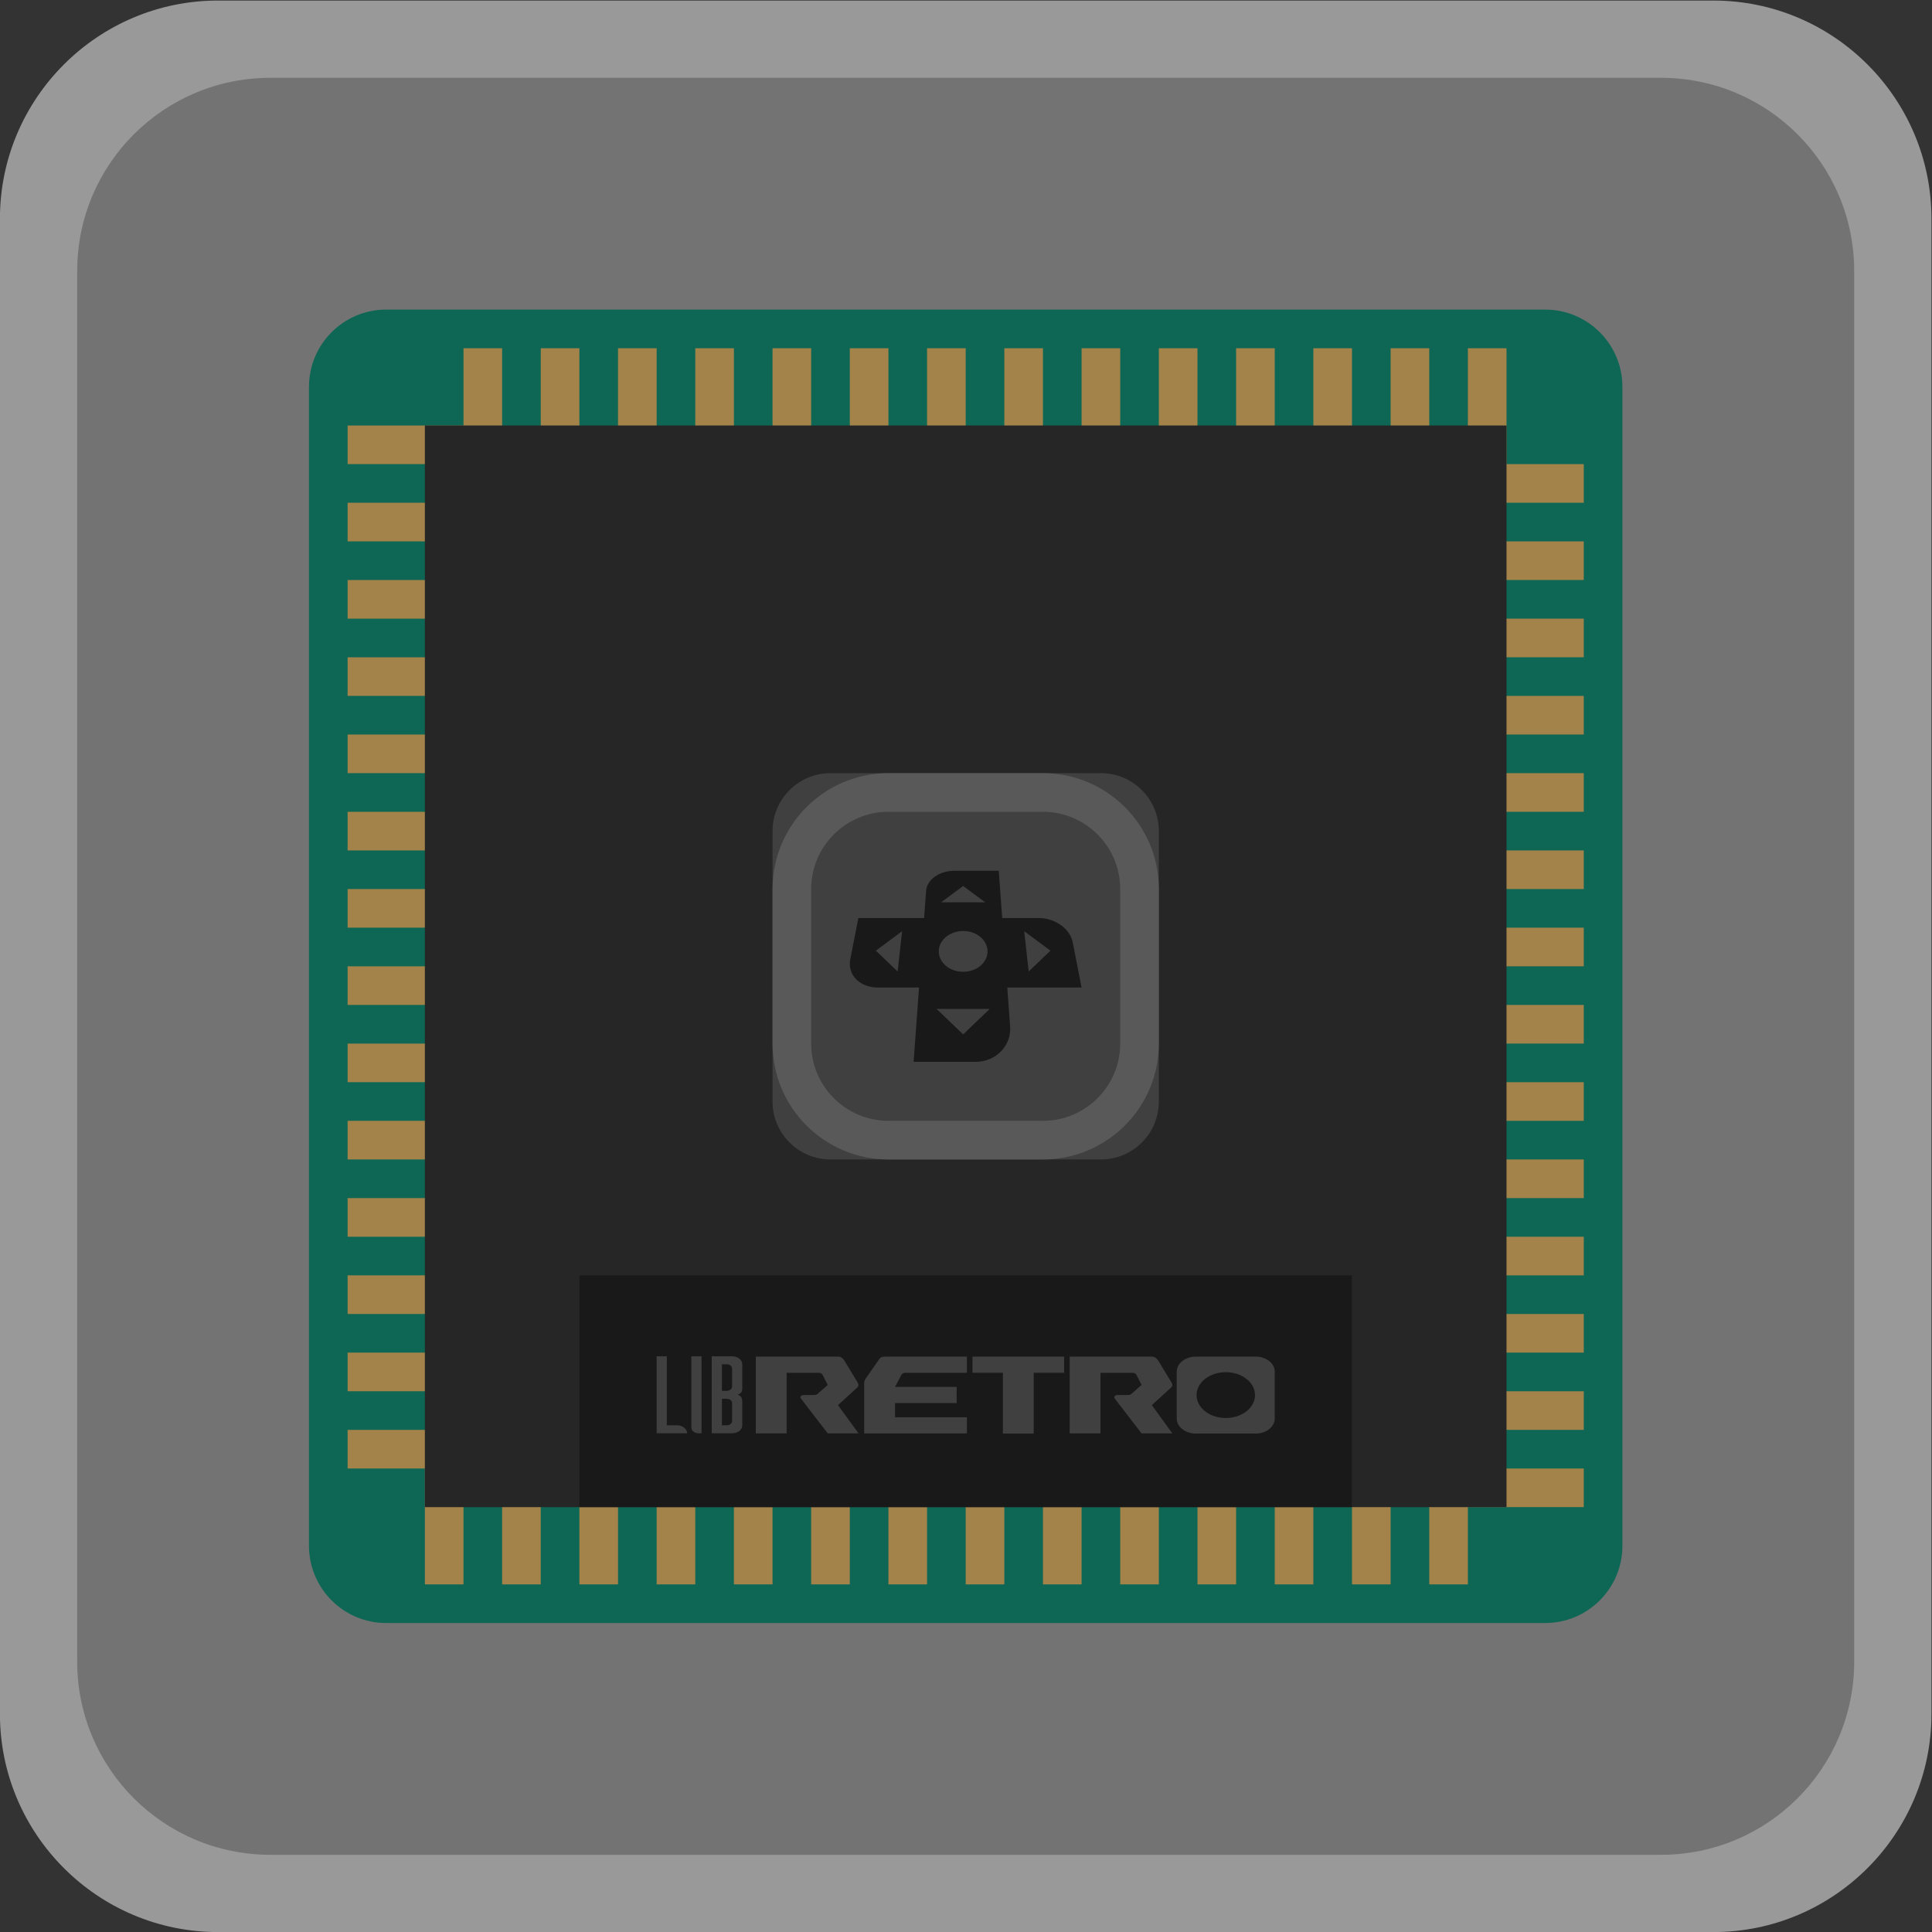 <?xml version="1.0" encoding="UTF-8" standalone="no"?>
<svg
   xmlns:dc="http://purl.org/dc/elements/1.1/"
   xmlns:cc="http://creativecommons.org/ns#"
   xmlns:rdf="http://www.w3.org/1999/02/22-rdf-syntax-ns#"
   xmlns:svg="http://www.w3.org/2000/svg"
   xmlns="http://www.w3.org/2000/svg"
   viewBox="0 0 266.667 266.667"
   height="266.667"
   width="266.667"
   xml:space="preserve"
   id="svg2"
   version="1.1"><rect x="0" y="0" width="266.667" height="266.667" fill="#333333" stroke="none"/><defs
     id="defs6"><clipPath
       id="clipPath18"
       clipPathUnits="userSpaceOnUse"><path
         id="path16"
         d="M 0,256 H 256 V 0 H 0 Z" /></clipPath><clipPath
       id="clipPath26"
       clipPathUnits="userSpaceOnUse"><path
         id="path24"
         d="M 28,228 H 228 V 28 H 28 Z" /></clipPath></defs><g
     transform="matrix(1.333,0,0,-1.333,-37.333,304)"
     id="g10"><g
       id="g12"><g
         clip-path="url(#clipPath18)"
         id="g14"><g
           id="g20"><g
             id="g22" /><g
             id="g34"><g
               style="opacity:0.5"
               id="g32"
               clip-path="url(#clipPath26)"><g
                 id="g30"
                 transform="translate(205.419,228)"><path
                   id="path28"
                   style="fill:#ffffff;fill-opacity:1;fill-rule:nonzero;stroke:none"
                   d="m 0,0 h -154.838 c -12.452,0 -22.581,-10.129 -22.581,-22.581 v -154.838 c 0,-12.451 10.129,-22.581 22.581,-22.581 L 0,-200 c 12.451,0 22.581,10.13 22.581,22.581 V -22.581 C 22.581,-10.129 12.451,0 0,0" /></g></g></g></g><g
           transform="translate(200,36)"
           id="g36"><path
             id="path38"
             style="fill:#737373;fill-opacity:1;fill-rule:nonzero;stroke:none"
             d="m 0,0 h -144 c -11.046,0 -20,8.954 -20,20 v 144 c 0,11.046 8.954,20 20,20 H 0 c 11.046,0 20,-8.954 20,-20 V 20 C 20,8.954 11.046,0 0,0" /></g><g
           transform="translate(188,60)"
           id="g40"><path
             id="path42"
             style="fill:#0e6654;fill-opacity:1;fill-rule:nonzero;stroke:none"
             d="m 0,0 h -120 c -4.418,0 -8,3.582 -8,8 v 120 c 0,4.418 3.582,8 8,8 H 0 c 4.418,0 8,-3.582 8,-8 V 8 C 8,3.582 4.418,0 0,0" /></g><path
           id="path44"
           style="fill:#a3834a;fill-opacity:1;fill-rule:nonzero;stroke:none"
           d="m 80,176 h -4 v 16 h 4 z" /><path
           id="path46"
           style="fill:#a3834a;fill-opacity:1;fill-rule:nonzero;stroke:none"
           d="m 88,176 h -4 v 16 h 4 z" /><path
           id="path48"
           style="fill:#a3834a;fill-opacity:1;fill-rule:nonzero;stroke:none"
           d="m 96,176 h -4 v 16 h 4 z" /><path
           id="path50"
           style="fill:#a3834a;fill-opacity:1;fill-rule:nonzero;stroke:none"
           d="m 104,176 h -4 v 16 h 4 z" /><path
           id="path52"
           style="fill:#a3834a;fill-opacity:1;fill-rule:nonzero;stroke:none"
           d="m 112,176 h -4 v 16 h 4 z" /><path
           id="path54"
           style="fill:#a3834a;fill-opacity:1;fill-rule:nonzero;stroke:none"
           d="m 120,176 h -4 v 16 h 4 z" /><path
           id="path56"
           style="fill:#a3834a;fill-opacity:1;fill-rule:nonzero;stroke:none"
           d="m 128,176 h -4 v 16 h 4 z" /><path
           id="path58"
           style="fill:#a3834a;fill-opacity:1;fill-rule:nonzero;stroke:none"
           d="m 136,176 h -4 v 16 h 4 z" /><path
           id="path60"
           style="fill:#a3834a;fill-opacity:1;fill-rule:nonzero;stroke:none"
           d="m 144,176 h -4 v 16 h 4 z" /><path
           id="path62"
           style="fill:#a3834a;fill-opacity:1;fill-rule:nonzero;stroke:none"
           d="m 152,176 h -4 v 16 h 4 z" /><path
           id="path64"
           style="fill:#a3834a;fill-opacity:1;fill-rule:nonzero;stroke:none"
           d="m 160,176 h -4 v 16 h 4 z" /><path
           id="path66"
           style="fill:#a3834a;fill-opacity:1;fill-rule:nonzero;stroke:none"
           d="m 168,176 h -4 v 16 h 4 z" /><path
           id="path68"
           style="fill:#a3834a;fill-opacity:1;fill-rule:nonzero;stroke:none"
           d="m 176,176 h -4 v 16 h 4 z" /><path
           id="path70"
           style="fill:#a3834a;fill-opacity:1;fill-rule:nonzero;stroke:none"
           d="m 184,176 h -4 v 16 h 4 z" /><path
           id="path72"
           style="fill:#a3834a;fill-opacity:1;fill-rule:nonzero;stroke:none"
           d="m 76,64 h -4 v 16 h 4 z" /><path
           id="path74"
           style="fill:#a3834a;fill-opacity:1;fill-rule:nonzero;stroke:none"
           d="m 84,64 h -4 v 16 h 4 z" /><path
           id="path76"
           style="fill:#a3834a;fill-opacity:1;fill-rule:nonzero;stroke:none"
           d="m 92,64 h -4 v 16 h 4 z" /><path
           id="path78"
           style="fill:#a3834a;fill-opacity:1;fill-rule:nonzero;stroke:none"
           d="m 100,64 h -4 v 16 h 4 z" /><path
           id="path80"
           style="fill:#a3834a;fill-opacity:1;fill-rule:nonzero;stroke:none"
           d="m 108,64 h -4 v 16 h 4 z" /><path
           id="path82"
           style="fill:#a3834a;fill-opacity:1;fill-rule:nonzero;stroke:none"
           d="m 116,64 h -4 v 16 h 4 z" /><path
           id="path84"
           style="fill:#a3834a;fill-opacity:1;fill-rule:nonzero;stroke:none"
           d="m 124,64 h -4 v 16 h 4 z" /><path
           id="path86"
           style="fill:#a3834a;fill-opacity:1;fill-rule:nonzero;stroke:none"
           d="m 132,64 h -4 v 16 h 4 z" /><path
           id="path88"
           style="fill:#a3834a;fill-opacity:1;fill-rule:nonzero;stroke:none"
           d="m 140,64 h -4 v 16 h 4 z" /><path
           id="path90"
           style="fill:#a3834a;fill-opacity:1;fill-rule:nonzero;stroke:none"
           d="m 148,64 h -4 v 16 h 4 z" /><path
           id="path92"
           style="fill:#a3834a;fill-opacity:1;fill-rule:nonzero;stroke:none"
           d="m 156,64 h -4 v 16 h 4 z" /><path
           id="path94"
           style="fill:#a3834a;fill-opacity:1;fill-rule:nonzero;stroke:none"
           d="m 164,64 h -4 v 16 h 4 z" /><path
           id="path96"
           style="fill:#a3834a;fill-opacity:1;fill-rule:nonzero;stroke:none"
           d="m 172,64 h -4 v 16 h 4 z" /><path
           id="path98"
           style="fill:#a3834a;fill-opacity:1;fill-rule:nonzero;stroke:none"
           d="m 180,64 h -4 v 16 h 4 z" /><path
           id="path100"
           style="fill:#a3834a;fill-opacity:1;fill-rule:nonzero;stroke:none"
           d="m 176,180 h 16 v -4 h -16 z" /><path
           id="path102"
           style="fill:#a3834a;fill-opacity:1;fill-rule:nonzero;stroke:none"
           d="m 176,172 h 16 v -4 h -16 z" /><path
           id="path104"
           style="fill:#a3834a;fill-opacity:1;fill-rule:nonzero;stroke:none"
           d="m 176,164 h 16 v -4 h -16 z" /><path
           id="path106"
           style="fill:#a3834a;fill-opacity:1;fill-rule:nonzero;stroke:none"
           d="m 176,156 h 16 v -4 h -16 z" /><path
           id="path108"
           style="fill:#a3834a;fill-opacity:1;fill-rule:nonzero;stroke:none"
           d="m 176,148 h 16 v -4 h -16 z" /><path
           id="path110"
           style="fill:#a3834a;fill-opacity:1;fill-rule:nonzero;stroke:none"
           d="m 176,140 h 16 v -4 h -16 z" /><path
           id="path112"
           style="fill:#a3834a;fill-opacity:1;fill-rule:nonzero;stroke:none"
           d="m 176,132 h 16 v -4 h -16 z" /><path
           id="path114"
           style="fill:#a3834a;fill-opacity:1;fill-rule:nonzero;stroke:none"
           d="m 176,124 h 16 v -4 h -16 z" /><path
           id="path116"
           style="fill:#a3834a;fill-opacity:1;fill-rule:nonzero;stroke:none"
           d="m 176,116 h 16 v -4 h -16 z" /><path
           id="path118"
           style="fill:#a3834a;fill-opacity:1;fill-rule:nonzero;stroke:none"
           d="m 176,108 h 16 v -4 h -16 z" /><path
           id="path120"
           style="fill:#a3834a;fill-opacity:1;fill-rule:nonzero;stroke:none"
           d="m 176,100 h 16 v -4 h -16 z" /><path
           id="path122"
           style="fill:#a3834a;fill-opacity:1;fill-rule:nonzero;stroke:none"
           d="m 176,92 h 16 v -4 h -16 z" /><path
           id="path124"
           style="fill:#a3834a;fill-opacity:1;fill-rule:nonzero;stroke:none"
           d="m 176,84 h 16 v -4 h -16 z" /><path
           id="path126"
           style="fill:#a3834a;fill-opacity:1;fill-rule:nonzero;stroke:none"
           d="m 176,76 h 16 v -4 h -16 z" /><path
           id="path128"
           style="fill:#a3834a;fill-opacity:1;fill-rule:nonzero;stroke:none"
           d="m 64,184 h 16 v -4 H 64 Z" /><path
           id="path130"
           style="fill:#a3834a;fill-opacity:1;fill-rule:nonzero;stroke:none"
           d="m 64,176 h 16 v -4 H 64 Z" /><path
           id="path132"
           style="fill:#a3834a;fill-opacity:1;fill-rule:nonzero;stroke:none"
           d="m 64,168 h 16 v -4 H 64 Z" /><path
           id="path134"
           style="fill:#a3834a;fill-opacity:1;fill-rule:nonzero;stroke:none"
           d="m 64,160 h 16 v -4 H 64 Z" /><path
           id="path136"
           style="fill:#a3834a;fill-opacity:1;fill-rule:nonzero;stroke:none"
           d="m 64,152 h 16 v -4 H 64 Z" /><path
           id="path138"
           style="fill:#a3834a;fill-opacity:1;fill-rule:nonzero;stroke:none"
           d="m 64,144 h 16 v -4 H 64 Z" /><path
           id="path140"
           style="fill:#a3834a;fill-opacity:1;fill-rule:nonzero;stroke:none"
           d="m 64,136 h 16 v -4 H 64 Z" /><path
           id="path142"
           style="fill:#a3834a;fill-opacity:1;fill-rule:nonzero;stroke:none"
           d="m 64,128 h 16 v -4 H 64 Z" /><path
           id="path144"
           style="fill:#a3834a;fill-opacity:1;fill-rule:nonzero;stroke:none"
           d="m 64,120 h 16 v -4 H 64 Z" /><path
           id="path146"
           style="fill:#a3834a;fill-opacity:1;fill-rule:nonzero;stroke:none"
           d="m 64,112 h 16 v -4 H 64 Z" /><path
           id="path148"
           style="fill:#a3834a;fill-opacity:1;fill-rule:nonzero;stroke:none"
           d="m 64,104 h 16 v -4 H 64 Z" /><path
           id="path150"
           style="fill:#a3834a;fill-opacity:1;fill-rule:nonzero;stroke:none"
           d="M 64,96 H 80 V 92 H 64 Z" /><path
           id="path152"
           style="fill:#a3834a;fill-opacity:1;fill-rule:nonzero;stroke:none"
           d="M 64,88 H 80 V 84 H 64 Z" /><path
           id="path154"
           style="fill:#a3834a;fill-opacity:1;fill-rule:nonzero;stroke:none"
           d="M 64,80 H 80 V 76 H 64 Z" /><path
           id="path156"
           style="fill:#262626;fill-opacity:1;fill-rule:nonzero;stroke:none"
           d="M 184,72 H 72 v 112 h 112 z" /><g
           transform="translate(142,108)"
           id="g158"><path
             id="path160"
             style="fill:#404040;fill-opacity:1;fill-rule:nonzero;stroke:none"
             d="m 0,0 h -28 c -3.313,0 -6,2.687 -6,6 v 28 c 0,3.313 2.687,6 6,6 H 0 c 3.313,0 6,-2.687 6,-6 V 6 C 6,2.687 3.313,0 0,0" /></g><g
           transform="translate(136,148)"
           id="g162"><path
             id="path164"
             style="fill:#595959;fill-opacity:1;fill-rule:nonzero;stroke:none"
             d="m 0,0 h -16 c -6.627,0 -12,-5.373 -12,-12 v -16 c 0,-6.627 5.373,-12 12,-12 H 0 c 6.627,0 12,5.373 12,12 v 16 C 12,-5.373 6.627,0 0,0 m 0,-4 c 4.411,0 8,-3.589 8,-8 v -16 c 0,-4.411 -3.589,-8 -8,-8 h -16 c -4.411,0 -8,3.589 -8,8 v 16 c 0,4.411 3.589,8 8,8 H 0" /></g><path
           id="path166"
           style="fill:#191919;fill-opacity:1;fill-rule:nonzero;stroke:none"
           d="M 167.98,72 H 88 v 24 h 79.98 z" /><g
           transform="translate(99.594,87.617)"
           id="g168"><path
             id="path170"
             style="fill:#404040;fill-opacity:1;fill-rule:nonzero;stroke:none"
             d="M 0,0 H 1.054 V -7.972 H 0.743 C 0.333,-7.972 0,-7.711 0,-7.39 Z" /></g><g
           transform="translate(102.758,80.472)"
           id="g172"><path
             id="path174"
             style="fill:#404040;fill-opacity:1;fill-rule:nonzero;stroke:none"
             d="M 0,0 H 0.497 C 0.804,0 1.054,0.195 1.054,0.437 V 2.31 c 0,0.241 -0.25,0.436 -0.557,0.436 H 0 Z m 0,3.572 h 0.497 c 0.307,0 0.557,0.197 0.557,0.438 v 1.873 c 0,0.241 -0.25,0.436 -0.557,0.436 H 0 Z M -1.054,7.146 H 1.054 C 1.348,7.146 1.597,7.065 1.801,6.905 2.005,6.745 2.107,6.55 2.107,6.319 V 3.796 C 2.107,3.603 2.062,3.463 1.972,3.377 1.881,3.291 1.77,3.219 1.637,3.159 1.77,3.122 1.881,3.052 1.972,2.947 2.062,2.843 2.107,2.668 2.107,2.423 V 0 c 0,-0.231 -0.102,-0.427 -0.306,-0.587 -0.204,-0.16 -0.453,-0.239 -0.747,-0.239 h -2.108 z" /></g><g
           transform="translate(106.269,87.585)"
           id="g176"><path
             id="path178"
             style="fill:#404040;fill-opacity:1;fill-rule:nonzero;stroke:none"
             d="m 0,0 h 8.509 c 0.265,0 0.487,-0.14 0.664,-0.419 l 1.396,-2.302 0.067,-0.209 -0.067,-0.209 -2.06,-1.883 2.127,-2.929 H 7.445 l -2.778,3.61 c -0.123,0.16 0.024,0.365 0.263,0.365 h 1.053 c 0.177,0 0.31,0.035 0.398,0.105 l 1.064,0.941 -0.531,1.046 c -0.089,0.14 -0.222,0.21 -0.399,0.21 H 3.191 V -7.951 H 0 Z" /></g><g
           transform="translate(138.767,87.585)"
           id="g180"><path
             id="path182"
             style="fill:#404040;fill-opacity:1;fill-rule:nonzero;stroke:none"
             d="m 0,0 h 8.509 c 0.265,0 0.487,-0.14 0.664,-0.419 l 1.396,-2.302 0.067,-0.209 -0.067,-0.209 -2.06,-1.883 2.127,-2.929 H 7.444 l -2.777,3.61 c -0.123,0.16 0.024,0.365 0.263,0.365 h 1.052 c 0.177,0 0.311,0.035 0.399,0.105 l 1.063,0.941 -0.531,1.046 c -0.089,0.14 -0.222,0.21 -0.399,0.21 H 3.19 V -7.951 H 0 Z" /></g><g
           transform="translate(154.931,81.227)"
           id="g184"><path
             id="path186"
             style="fill:#404040;fill-opacity:1;fill-rule:nonzero;stroke:none"
             d="m 0,0 c -1.672,0 -3.026,1.063 -3.026,2.374 0,1.312 1.354,2.374 3.026,2.374 1.672,0 3.026,-1.062 3.026,-2.374 C 3.026,1.063 1.672,0 0,0 m 3.102,6.358 h -6.204 c -1.087,0 -1.977,-0.698 -1.977,-1.55 v -4.867 c 0,-0.852 0.89,-1.55 1.977,-1.55 h 6.204 c 1.087,0 1.967,0.698 1.967,1.55 v 4.867 c 0,0.852 -0.88,1.55 -1.967,1.55" /></g><g
           transform="translate(99.16,79.652)"
           id="g188"><path
             id="path190"
             style="fill:#404040;fill-opacity:1;fill-rule:nonzero;stroke:none"
             d="m 0,0 c -0.012,0.224 -0.118,0.417 -0.319,0.579 -0.19,0.161 -0.435,0.24 -0.734,0.24 H -1.054 -1.062 -2.107 V 7.965 H -3.16 V -0.007 H 0 L -0.009,0 Z" /></g><g
           transform="translate(120.682,82.772)"
           id="g192"><path
             id="path194"
             style="fill:#404040;fill-opacity:1;fill-rule:nonzero;stroke:none"
             d="M 0,0 H 6.381 V 1.674 H 0 l 0.665,1.255 c 0.088,0.139 0.221,0.21 0.398,0.21 h 6.382 v 1.673 h -8.509 c -0.266,0 -0.443,-0.07 -0.532,-0.208 L -3.058,2.511 C -3.146,2.371 -3.191,2.231 -3.191,2.092 V -3.139 H 7.445 v 1.674 H 0 Z" /></g><g
           transform="translate(138.276,87.585)"
           id="g196"><path
             id="path198"
             style="fill:#404040;fill-opacity:1;fill-rule:nonzero;stroke:none"
             d="m 0,0 v 0 h -3.234 -3.191 -3.15 v -1.674 h 3.15 v -6.294 h 3.191 v 6.294 h 3.15 V 0 Z" /></g><g
           transform="translate(134.523,127.461)"
           id="g200"><path
             id="path202"
             style="fill:#191919;fill-opacity:1;fill-rule:nonzero;stroke:none"
             d="M 0,0 -0.465,4.172 2.252,2.16 Z m -6.786,-0.028 c -1.444,0 -2.574,0.999 -2.523,2.188 0.049,1.143 1.179,2.037 2.523,2.037 1.347,0 2.474,-0.894 2.524,-2.037 0.051,-1.189 -1.078,-2.188 -2.524,-2.188 m 0,-6.483 -2.747,2.636 h 5.496 z m 0,15.365 2.28,-1.688 H -9.065 Z M -13.571,0 l -2.251,2.16 2.716,2.012 z M -2.743,5.54 -3.1,10.431 h -4.599 c -1.531,0 -2.838,-0.908 -2.923,-2.073 L -10.828,5.54 h -6.809 l -0.839,-4.283 c -0.309,-1.576 0.966,-2.917 2.864,-2.917 h 4.258 l -0.562,-7.694 h 6.402 c 2.131,0 3.736,1.687 3.592,3.657 L -2.217,-1.66 H 5.478 L 4.557,3.036 C 4.28,4.446 2.705,5.54 1.025,5.54 Z" /></g></g></g></g></svg>